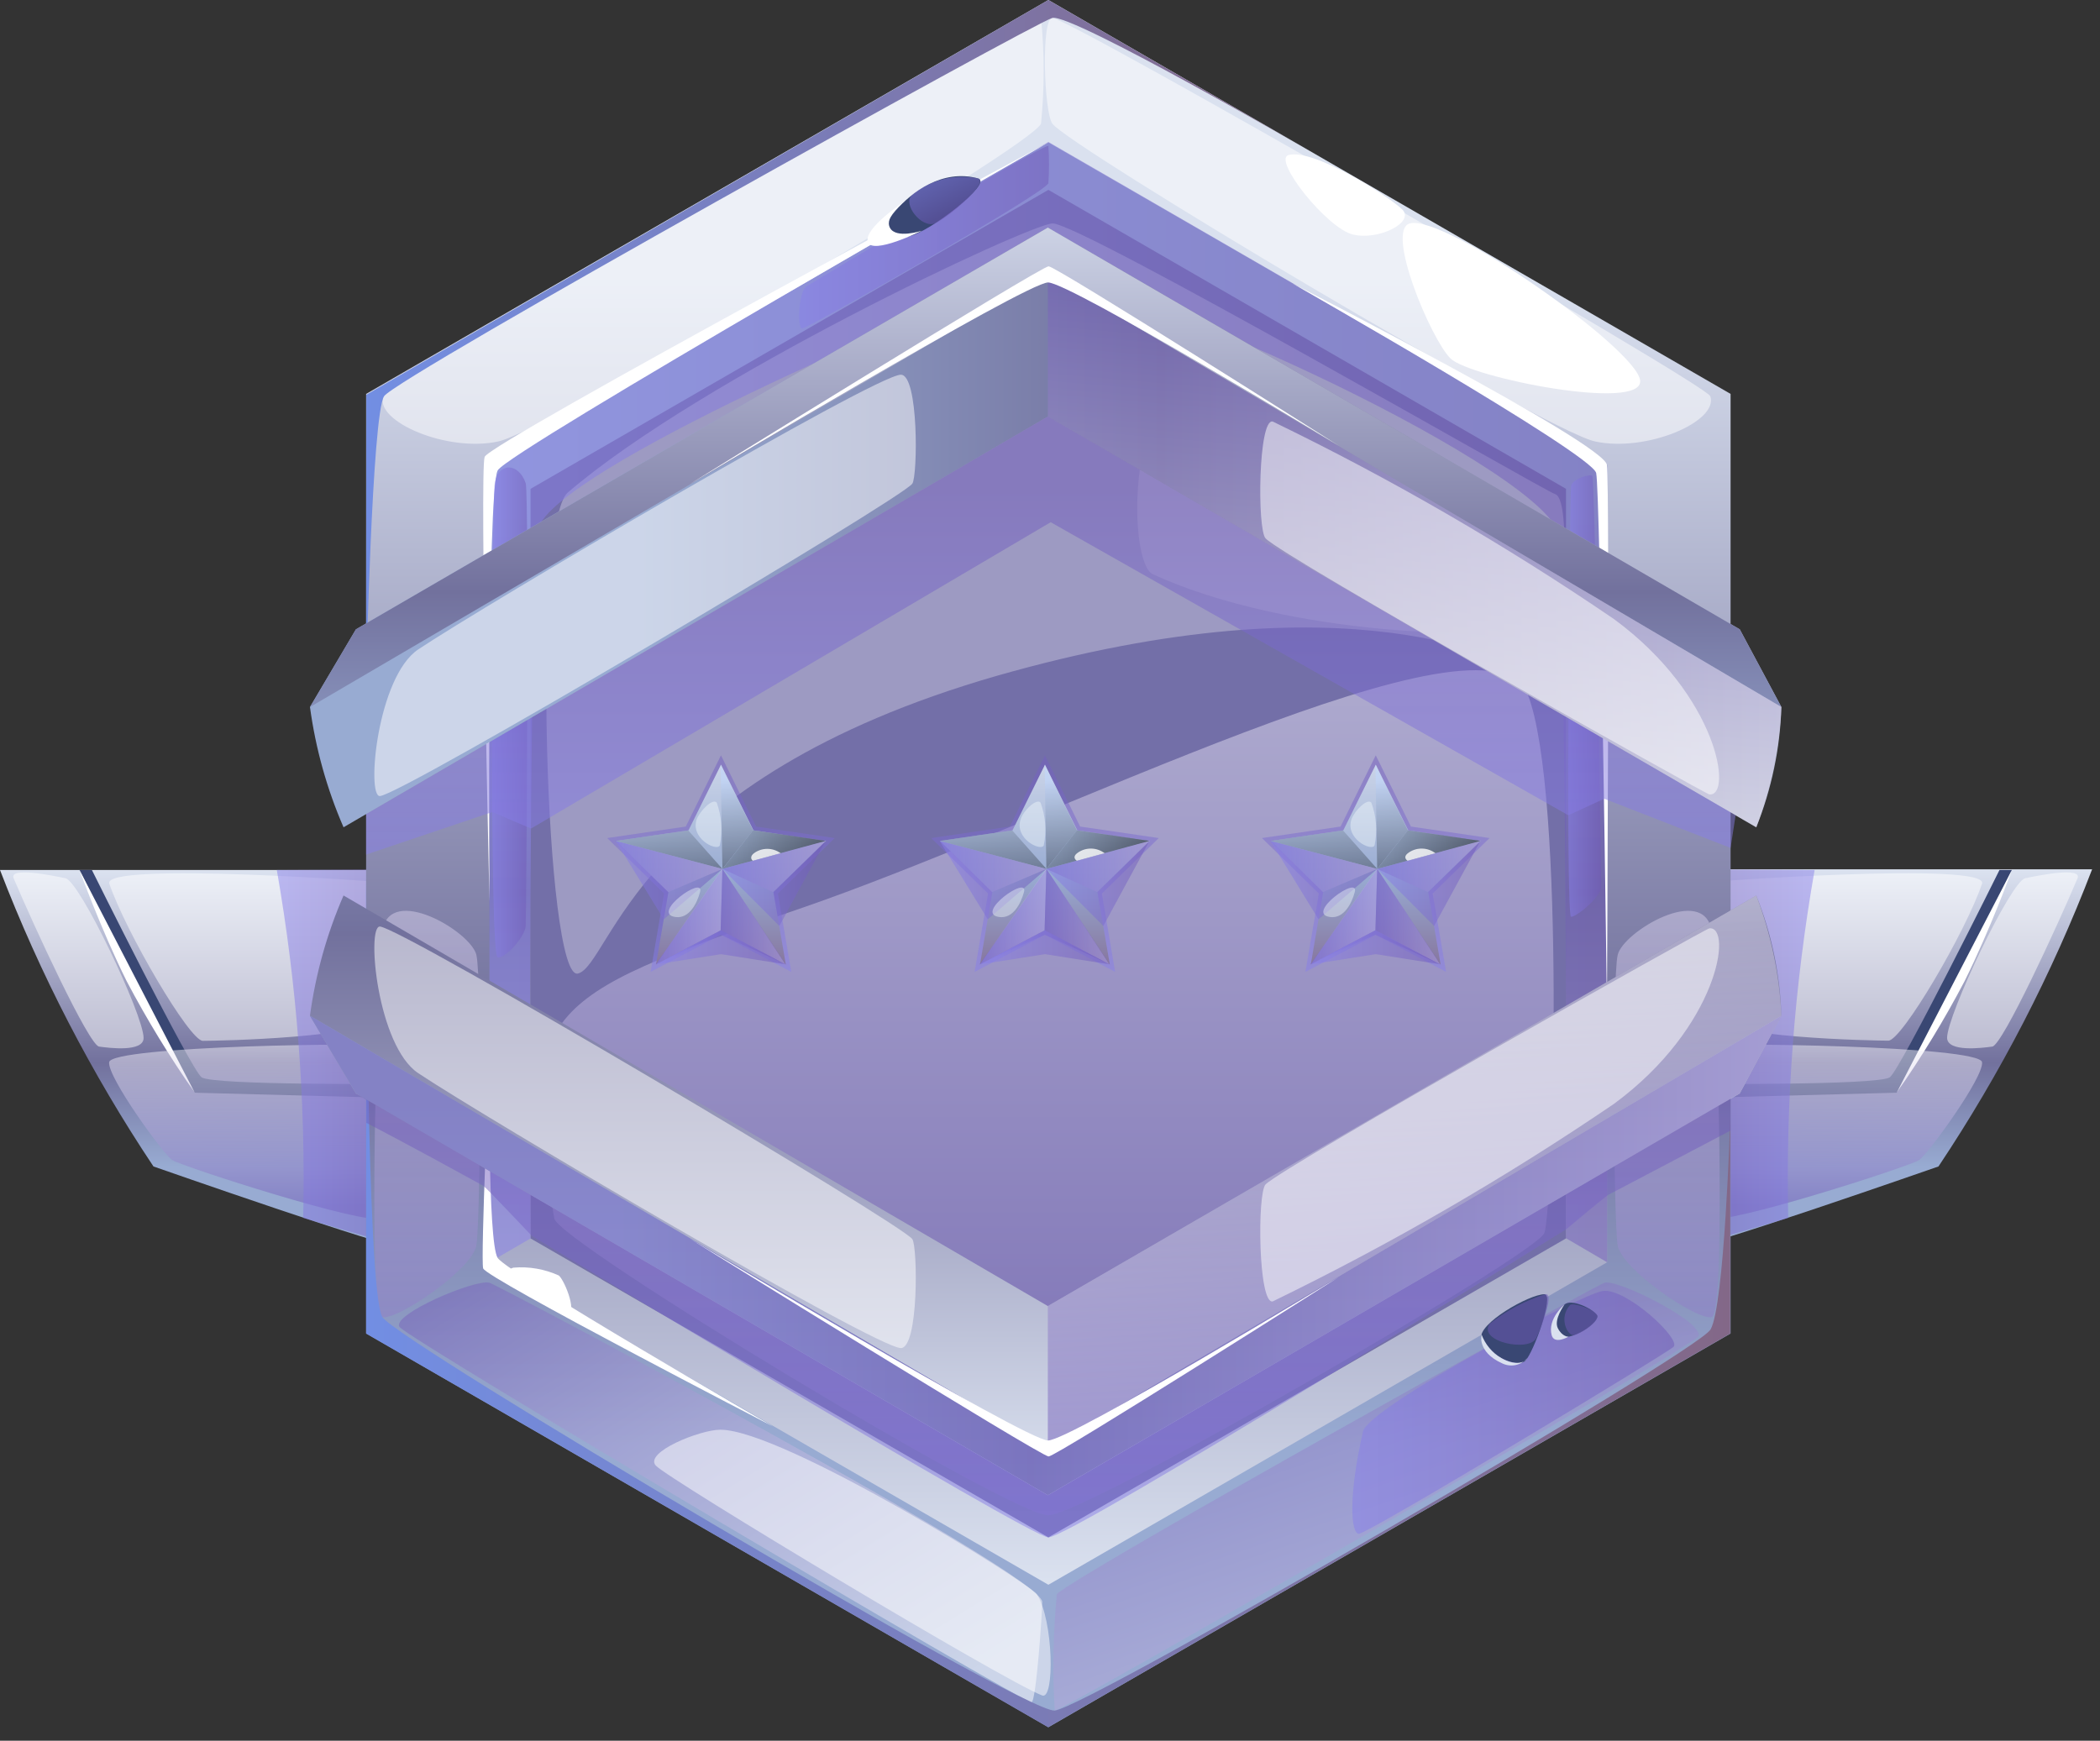 <svg width="117" height="97" viewBox="0 0 117 97" fill="none" xmlns="http://www.w3.org/2000/svg">
<rect x="0" y="0" width="117" height="97" fill="#333333" stroke="none"/>
<path d="M22.24 69.44C22.15 69.76 8.55 65 8.55 65C5.099 59.826 2.231 54.285 0 48.48H23.22L22.24 69.44Z" fill="url(#paint0_linear_6456_58690)"/>
<path d="M4.43 48.48C4.43 48.48 9.85 59.67 10.85 60.89L22.58 61.2V60.4C22.58 60.4 11.84 60.49 11.23 60.03C10.62 59.57 5.12 48.48 5.12 48.48H4.43Z" fill="#394773"/>
<path d="M4.43 48.48L10.85 60.89C9.458 58.901 8.192 56.827 7.06 54.68C5.63 51.81 4.43 48.48 4.43 48.48Z" fill="white"/>
<g style="mix-blend-mode:soft-light" opacity="0.5">
<path d="M6.089 49.24C6.999 51.91 10.559 58 11.3 58C12.04 58 20.66 57.85 21.45 56.61C22.239 55.37 22.93 49.37 22.239 49.25C21.549 49.13 5.689 48 6.089 49.24Z" fill="white"/>
</g>
<g style="mix-blend-mode:soft-light" opacity="0.5">
<path d="M0.76 48.94C1.87 51.57 4.95 58.24 5.52 58.32C6.09 58.4 8 58.64 8 57.84C8 56.56 4.45 49.11 3.65 48.94C2.85 48.77 0.49 48.3 0.76 48.94Z" fill="white"/>
</g>
<path style="mix-blend-mode:multiply" opacity="0.5" d="M6.08 59.19C5.98 60.02 9.08 64.29 9.59 64.64C10.101 64.99 20.53 68.35 21.21 67.87C21.89 67.39 22.261 58.58 21.691 58.32C21.12 58.06 6.2 58.28 6.08 59.19Z" fill="url(#paint1_linear_6456_58690)"/>
<path style="mix-blend-mode:multiply" opacity="0.5" d="M15.422 48.48C16.544 54.88 17.036 61.374 16.892 67.87L22.242 69.44L23.242 48.44L15.422 48.48Z" fill="url(#paint2_linear_6456_58690)"/>
<path d="M94.271 69.44C94.371 69.76 108.001 65 108.001 65C111.46 59.815 114.331 54.26 116.561 48.44H93.301L94.271 69.44Z" fill="url(#paint3_linear_6456_58690)"/>
<path d="M112.09 48.48C112.09 48.48 106.66 59.67 105.67 60.89L93.93 61.2V60.4C93.93 60.4 104.68 60.49 105.29 60.03C105.9 59.57 111.4 48.48 111.4 48.48H112.09Z" fill="#394773"/>
<path d="M112.092 48.48L105.672 60.89C107.063 58.903 108.325 56.828 109.452 54.68C110.882 51.81 112.092 48.48 112.092 48.48Z" fill="white"/>
<g style="mix-blend-mode:soft-light" opacity="0.5">
<path d="M110.429 49.24C109.529 51.91 105.959 57.99 105.209 57.99C104.459 57.99 95.859 57.84 95.059 56.6C94.259 55.36 93.589 49.36 94.269 49.24C94.949 49.12 110.829 48 110.429 49.24Z" fill="white"/>
</g>
<g style="mix-blend-mode:soft-light" opacity="0.5">
<path d="M115.75 48.94C114.64 51.57 111.57 58.24 111 58.32C110.43 58.4 108.51 58.64 108.48 57.84C108.48 56.56 112.03 49.11 112.83 48.94C113.63 48.77 116 48.3 115.75 48.94Z" fill="white"/>
</g>
<path style="mix-blend-mode:multiply" opacity="0.5" d="M110.429 59.19C110.539 60.02 107.429 64.29 106.929 64.64C106.429 64.99 95.999 68.35 95.299 67.87C94.599 67.39 94.299 58.58 94.829 58.32C95.359 58.06 110.319 58.28 110.429 59.19Z" fill="url(#paint4_linear_6456_58690)"/>
<path style="mix-blend-mode:multiply" opacity="0.5" d="M101.1 48.48C99.978 54.88 99.485 61.374 99.629 67.87L94.269 69.44L93.269 48.44L101.1 48.48Z" fill="url(#paint5_linear_6456_58690)"/>
<path d="M58.408 0L20.398 21.95V74.31L58.408 96.25L96.418 74.31V21.95L58.408 0Z" fill="url(#paint6_linear_6456_58690)"/>
<path d="M27.27 70.34V25.91L58.41 7.94L89.54 25.91V70.34L58.41 88.31L27.27 70.34Z" fill="url(#paint7_linear_6456_58690)"/>
<path d="M29.559 69.01V27.24L58.409 10.58L87.249 27.24V69.01L58.409 85.67L29.559 69.01Z" fill="#736FA8"/>
<g style="mix-blend-mode:soft-light" opacity="0.5">
<path d="M21.35 22.08C20.88 23.49 24.92 25.22 27.76 24.6C30.6 23.98 57.36 8.29 58 6.89C58.196 4.932 58.196 2.958 58 1C57.07 1 21.58 21.4 21.35 22.08Z" fill="white"/>
</g>
<g style="mix-blend-mode:soft-light" opacity="0.5">
<path d="M95.29 22.08C95.76 23.49 91.719 25.22 88.87 24.6C86.019 23.98 59.529 8.14 58.63 6.89C58.16 6.24 57.999 1 58.63 1C59.569 1 95.059 21.4 95.29 22.08Z" fill="white"/>
</g>
<path style="mix-blend-mode:multiply" opacity="0.5" d="M21.311 51.86C21.051 53.43 20.431 73.25 21.311 73.4C22.191 73.55 26.311 70.73 26.541 69.4C26.771 68.07 26.851 54.51 26.541 53.21C26.231 51.91 21.731 49.25 21.311 51.86Z" fill="url(#paint8_linear_6456_58690)"/>
<path style="mix-blend-mode:multiply" opacity="0.5" d="M95.359 51.86C95.609 53.43 96.239 73.25 95.359 73.4C94.479 73.55 90.359 70.73 90.129 69.4C89.899 68.07 89.819 54.51 90.129 53.21C90.439 51.91 94.929 49.25 95.359 51.86Z" fill="url(#paint9_linear_6456_58690)"/>
<path style="mix-blend-mode:multiply" opacity="0.5" d="M22.258 73.94C22.718 74.62 56.958 94.86 57.468 94.86C57.728 94.86 58.068 89.86 58.068 89.27C58.068 87.7 27.798 71.63 27.268 71.48C26.488 71.26 21.798 73.25 22.258 73.94Z" fill="url(#paint10_linear_6456_58690)"/>
<path style="mix-blend-mode:multiply" opacity="0.5" d="M94.611 74.47C94.151 75.15 59.281 95.32 58.761 95.32C58.633 93.157 58.673 90.987 58.881 88.83C59.981 87.72 88.881 71.63 89.391 71.48C90.171 71.26 95.081 73.78 94.611 74.47Z" fill="url(#paint11_linear_6456_58690)"/>
<path style="mix-blend-mode:multiply" opacity="0.5" d="M30.882 67.9C28.882 56.33 29.982 55.6 44.342 50.71C58.702 45.82 82.992 33.21 85.122 38.71C87.252 44.21 86.522 67.48 86.042 68.71C85.562 69.94 60.482 84.4 58.412 84.44C56.342 84.48 31.112 69.2 30.882 67.9Z" fill="url(#paint12_linear_6456_58690)"/>
<g style="mix-blend-mode:soft-light" opacity="0.3">
<path d="M86.63 27.53C86.13 27.4 60.06 12.34 58.63 12.45C57.2 12.56 39.07 21.05 31.63 27.45C29.63 29.16 30.37 54.72 32.2 54.25C34.03 53.78 35.4 43.45 55.57 37.65C75.39 32 84 36.89 86.18 37.78C86.79 38 87.79 27.81 86.63 27.53Z" fill="white"/>
</g>
<path style="mix-blend-mode:multiply" opacity="0.5" d="M27.27 70.34V25.91L58.41 7.91L89.54 25.91V70.34L87.249 69C87.249 69 87.389 30.39 86.559 29.18C83.559 24.86 60.559 14.35 56.779 15.52C52.999 16.69 32.44 25.45 30.14 29.11C29.369 30.35 29.559 69.01 29.559 69.01L27.27 70.34Z" fill="url(#paint13_linear_6456_58690)"/>
<g style="mix-blend-mode:soft-light" opacity="0.2">
<path d="M64.228 32C71.978 35.54 83.668 35.6 84.738 34.92C85.808 34.24 86.518 29.27 84.838 28.43C83.158 27.59 69.838 20.5 66.328 21.26C62.818 22.02 62.848 31.35 64.228 32Z" fill="white"/>
</g>
<path d="M20.398 37.9C20.398 37.78 20.728 23.13 21.398 22.08C22.068 21.03 57.588 1.29 58.628 1C59.668 0.71 72.998 8.43 72.998 8.43L58.408 0L20.408 22L20.398 37.9Z" fill="url(#paint14_linear_6456_58690)"/>
<path d="M72 15.79C72 15.79 88.7 25.29 88.93 26.36C89.16 27.43 89.53 56.14 89.53 56.14C89.53 56.14 89.69 27.14 89.53 25.91C89.37 24.68 72 15.79 72 15.79Z" fill="white"/>
<path d="M27.271 50.26C27.271 50.26 26.721 26.26 27.001 25.46C27.281 24.66 58.411 7.94 58.411 7.94C58.411 7.94 28.351 25.12 27.731 26.21C27.111 27.3 27.271 50.26 27.271 50.26Z" fill="white"/>
<path style="mix-blend-mode:multiply" d="M20.398 74.31L58.398 96.25L96.398 74.31V62.38C96.398 62.38 96.078 72.79 95.298 74.09C94.518 75.39 60.498 95.19 58.758 95.32C57.018 95.45 22.218 74.78 21.308 73.4C20.398 72.02 20.398 47.62 20.398 47.62V74.31Z" fill="url(#paint15_linear_6456_58690)"/>
<path d="M27.269 59C27.269 59 27.159 69.24 27.729 70.1C28.299 70.96 43.069 79.49 43.069 79.49C43.069 79.49 27.069 71.22 26.919 70.68C26.769 70.14 27.269 59 27.269 59Z" fill="white"/>
<g style="mix-blend-mode:soft-light" opacity="0.5">
<path d="M40.128 79.67C39.008 79.67 35.868 80.93 36.538 81.67C37.208 82.41 55.938 93.67 58.068 94.48C58.768 94.74 58.698 90.28 57.768 88.84C57.368 88.23 43.608 79.66 40.128 79.67Z" fill="white"/>
</g>
<path d="M71.791 8.64C70.882 8.89 73.931 12.73 75.382 13.07C76.832 13.41 78.822 12.38 78.132 11.68C77.442 10.98 73.212 8.26 71.791 8.64Z" fill="white"/>
<path d="M78.548 12.45C77.168 12.82 79.718 18.89 80.808 19.97C81.898 21.05 91.608 22.97 91.378 21.19C91.148 19.41 80.498 11.93 78.548 12.45Z" fill="white"/>
<path style="mix-blend-mode:multiply" opacity="0.5" d="M75.939 79.77C75.12 83.34 75.249 85.45 75.71 85.47C76.169 85.49 92.79 75.47 93.24 75.05C93.689 74.63 90.579 71.74 89.29 71.94C87.999 72.14 76.24 78.43 75.939 79.77Z" fill="url(#paint16_linear_6456_58690)"/>
<path style="mix-blend-mode:multiply" opacity="0.5" d="M29.289 26.93C28.889 25.73 27.659 25.74 27.549 27.08C27.439 28.42 27.239 53.31 27.729 53.35C28.219 53.39 29.249 52.17 29.289 51.6C29.329 51.03 29.479 27.51 29.289 26.93Z" fill="url(#paint17_linear_6456_58690)"/>
<path style="mix-blend-mode:multiply" opacity="0.5" d="M87.53 27.09C87.46 27.56 87.22 51.09 87.53 51.09C87.84 51.09 89.21 49.98 89.21 49.41C89.21 48.84 88.86 26.62 88.71 26.51C88.56 26.4 87.58 26.7 87.53 27.09Z" fill="url(#paint18_linear_6456_58690)"/>
<path style="mix-blend-mode:multiply" opacity="0.5" d="M58.41 10.2C58.41 10.66 45.01 18.3 44.7 18.3C44.39 18.3 44.5 16.24 44.93 15.96C45.36 15.68 58.31 7.88 58.41 8.14C58.456 8.826 58.456 9.514 58.41 10.2Z" fill="url(#paint19_linear_6456_58690)"/>
<path d="M86.051 72.12C85.201 72.12 82.311 73.77 82.531 74.59C82.751 75.41 84.531 76.3 84.991 75.82C85.451 75.34 86.611 72.14 86.051 72.12Z" fill="#394773"/>
<path d="M87.159 72.7C86.859 72.97 86.219 73.93 86.829 74.4C87.439 74.87 89.239 73.63 88.969 73.27C88.699 72.91 87.529 72.35 87.159 72.7Z" fill="#394773"/>
<path style="mix-blend-mode:multiply" opacity="0.5" d="M83.001 73.76C82.291 74.76 85.211 75.37 85.591 74.56C85.971 73.75 86.591 72.03 86.101 72.12C84.977 72.474 83.926 73.029 83.001 73.76Z" fill="url(#paint20_linear_6456_58690)"/>
<path d="M82.539 74.35C82.741 74.91 83.134 75.381 83.649 75.68C84.329 76.08 84.909 75.99 85.089 75.68C84.919 75.881 84.686 76.018 84.428 76.069C84.17 76.12 83.902 76.081 83.669 75.96C82.279 75.33 82.539 74.35 82.539 74.35Z" fill="#DAE1EF"/>
<path style="mix-blend-mode:multiply" opacity="0.5" d="M87.479 72.72C86.819 73.43 87.329 74.46 87.699 74.4C88.069 74.34 89.179 73.61 88.969 73.27C88.759 72.93 87.619 72.57 87.479 72.72Z" fill="url(#paint21_linear_6456_58690)"/>
<path d="M87.162 72.7C87.162 72.7 86.552 73.53 86.792 74.01C87.032 74.49 87.382 74.49 87.382 74.49C87.382 74.49 86.602 74.94 86.452 74.41C86.202 73.48 87.162 72.7 87.162 72.7Z" fill="#DAE1EF"/>
<path d="M54.49 9.94C52.49 9.4 50.79 10.72 49.89 11.74C48.99 12.76 49.5 13.37 50.63 13.17C51.76 12.97 55.36 10.17 54.49 9.94Z" fill="#394773"/>
<path style="mix-blend-mode:multiply" opacity="0.5" d="M54.491 9.94C53.847 9.81 53.182 9.827 52.545 9.988C51.908 10.149 51.316 10.45 50.811 10.87C50.261 11.36 51.341 12.74 52.081 12.45C52.821 12.16 55.131 10.15 54.491 9.94Z" fill="url(#paint22_linear_6456_58690)"/>
<path d="M50.411 11.21C50.411 11.21 48.101 12.73 48.351 13.48C48.601 14.23 51.351 12.86 51.351 12.86C51.351 12.86 49.911 13.33 49.581 12.69C49.251 12.05 50.411 11.21 50.411 11.21Z" fill="white"/>
<path d="M28.601 70.64C27.511 70.91 30.741 73.13 31.501 73.25C32.261 73.37 31.501 71.42 31.141 71.08C30.347 70.716 29.472 70.565 28.601 70.64Z" fill="white"/>
<path d="M58.38 72.78L19.14 49.9C18.211 52.037 17.582 54.291 17.27 56.6L19.829 60.93L58.38 83.32L96.93 60.93L99.249 56.6C99.18 54.302 98.706 52.034 97.85 49.9L58.38 72.78Z" fill="url(#paint23_linear_6456_58690)"/>
<path d="M19.829 60.93L17.27 56.6L58.38 80.68L99.249 56.6L96.93 60.93L58.38 83.32L19.829 60.93Z" fill="url(#paint24_linear_6456_58690)"/>
<path style="mix-blend-mode:multiply" opacity="0.5" d="M17.27 56.6L19.829 60.93L20.41 61.29V62.57C20.41 62.57 22.61 63.7 26.93 66.08C27.07 66.16 29.64 68.88 29.64 68.88C29.64 68.88 57.4 85.67 58.41 85.67C59.7 85.67 87.26 68.5 87.26 68.5C87.26 68.5 89.4 66.7 89.609 66.58L96.419 63V61.22L96.93 60.93L99.249 56.6L58.38 80.68L17.27 56.6Z" fill="url(#paint25_linear_6456_58690)"/>
<path style="mix-blend-mode:multiply" opacity="0.5" d="M58.379 72.78V80.68L99.249 56.6C99.142 54.306 98.669 52.044 97.849 49.9L58.379 72.78Z" fill="url(#paint26_linear_6456_58690)"/>
<g style="mix-blend-mode:soft-light" opacity="0.5">
<path d="M21.16 51.63C20.41 51.63 21.02 58.28 23.299 59.8C26.93 62.23 48.76 75.1 50.19 75.12C51.19 75.12 51.13 69.48 50.83 69.05C50.27 68.22 22.279 51.63 21.16 51.63Z" fill="white"/>
</g>
<g style="mix-blend-mode:soft-light" opacity="0.5">
<path d="M70.51 66C70.04 66.49 70.1 72.7 70.91 72.52C77.501 69.317 83.851 65.64 89.91 61.52C95.731 57.24 96.55 51.61 95.24 51.73C95.221 51.63 71.49 65 70.51 66Z" fill="white"/>
</g>
<path d="M38.391 69C38.391 69 57.171 80.27 58.391 80.27C59.611 80.27 74.591 71.16 74.591 71.16C74.591 71.16 58.851 81.16 58.421 81.16C57.991 81.16 38.391 69 38.391 69Z" fill="white"/>
<path d="M58.38 23.21L19.14 46.1C18.212 43.963 17.583 41.708 17.27 39.4L19.829 35.07L58.38 12.68L96.93 35.07L99.249 39.4C99.179 41.698 98.705 43.966 97.85 46.1L58.38 23.21Z" fill="url(#paint27_linear_6456_58690)"/>
<path d="M19.829 35.07L17.27 39.4L58.38 15.31L99.249 39.4L96.93 35.07L58.38 12.68L19.829 35.07Z" fill="url(#paint28_linear_6456_58690)"/>
<path style="mix-blend-mode:multiply" opacity="0.5" d="M58.379 23.21V15.31L99.249 39.4C99.142 41.693 98.669 43.955 97.849 46.1L58.379 23.21Z" fill="url(#paint29_linear_6456_58690)"/>
<g style="mix-blend-mode:soft-light" opacity="0.5">
<path d="M21.16 44.36C20.41 44.36 21.02 37.72 23.299 36.19C26.93 33.76 48.76 20.89 50.19 20.88C51.19 20.88 51.13 26.51 50.83 26.95C50.27 27.78 22.279 44.36 21.16 44.36Z" fill="white"/>
</g>
<g style="mix-blend-mode:soft-light" opacity="0.5">
<path d="M70.51 30C70.04 29.51 70.1 23.3 70.91 23.49C77.505 26.685 83.856 30.361 89.91 34.49C95.731 38.76 96.55 44.39 95.24 44.27C95.221 44.36 71.49 31.05 70.51 30Z" fill="white"/>
</g>
<path d="M38.391 27C38.391 27 57.171 15.74 58.391 15.74C59.611 15.74 74.591 24.84 74.591 24.84C74.591 24.84 58.851 14.84 58.421 14.84C57.991 14.84 38.391 27 38.391 27Z" fill="white"/>
<path style="mix-blend-mode:multiply" opacity="0.5" d="M20.398 45.37L58.378 23.21L96.698 45.43L96.418 47.25L89.378 44.51L87.378 45.43L58.538 29.1L29.588 46.17L27.428 45.25L20.398 47.62V45.37Z" fill="url(#paint30_linear_6456_58690)"/>
<path style="mix-blend-mode:multiply" opacity="0.5" d="M40.168 52.09L36.248 54.16L36.998 49.79L33.828 46.7L38.208 46.06L40.168 42.09L42.128 46.06L46.508 46.7L43.338 49.79L44.088 54.16L40.168 52.09Z" fill="url(#paint31_linear_6456_58690)"/>
<path d="M46.02 46.86L43.92 46.56L43.34 46.47L41.98 46.27L40.17 42.61L38.36 46.27L34.32 46.86L37.24 49.71L36.55 53.74L40.17 51.84L43.78 53.74L43.09 49.71L46.02 46.86Z" fill="url(#paint32_linear_6456_58690)"/>
<path style="mix-blend-mode:multiply" opacity="0.5" d="M34.301 46.86L40.251 48.42L37.231 49.71L34.301 46.86Z" fill="url(#paint33_linear_6456_58690)"/>
<path style="mix-blend-mode:multiply" opacity="0.5" d="M46 46.86L40.25 48.42L43.07 49.71L46 46.86Z" fill="url(#paint34_linear_6456_58690)"/>
<path style="mix-blend-mode:multiply" opacity="0.5" d="M40.151 51.84L40.251 48.42L36.531 53.74L40.151 51.84Z" fill="url(#paint35_linear_6456_58690)"/>
<path style="mix-blend-mode:multiply" opacity="0.5" d="M43.758 53.74L40.248 48.42L40.148 51.84L43.758 53.74Z" fill="url(#paint36_linear_6456_58690)"/>
<path style="mix-blend-mode:color-dodge" opacity="0.5" d="M40.148 42.61L40.248 48.42L41.958 46.27L40.148 42.61Z" fill="url(#paint37_linear_6456_58690)"/>
<path style="mix-blend-mode:color-dodge" opacity="0.5" d="M46 46.86L40.25 48.42L41.96 46.27L46 46.86Z" fill="url(#paint38_linear_6456_58690)"/>
<path style="mix-blend-mode:color-dodge" opacity="0.5" d="M46 46.86L40.25 48.42L41.96 46.27L46 46.86Z" fill="url(#paint39_linear_6456_58690)"/>
<path style="mix-blend-mode:color-dodge" opacity="0.5" d="M38.341 46.27L40.251 48.42L34.301 46.86L38.341 46.27Z" fill="url(#paint40_linear_6456_58690)"/>
<g style="mix-blend-mode:color-dodge" opacity="0.8">
<path d="M41.999 47.55C41.699 47.8 41.949 47.97 41.949 47.97L43.499 47.55C43.282 47.389 43.019 47.302 42.749 47.302C42.479 47.302 42.216 47.389 41.999 47.55Z" fill="white"/>
</g>
<path style="mix-blend-mode:multiply" opacity="0.5" d="M36.559 53.74C36.559 53.74 39.299 52.45 40.169 52.09L43.779 53.74L40.169 51.84L36.559 53.74Z" fill="url(#paint41_linear_6456_58690)"/>
<path style="mix-blend-mode:multiply" opacity="0.5" d="M34.301 46.86L40.251 48.42L36.981 51.23L34.301 46.86Z" fill="url(#paint42_linear_6456_58690)"/>
<path style="mix-blend-mode:multiply" opacity="0.5" d="M46 46.86L40.25 48.42L43.42 51.6L46 46.86Z" fill="url(#paint43_linear_6456_58690)"/>
<path style="mix-blend-mode:multiply" opacity="0.5" d="M36.551 53.74L40.251 48.42L43.781 53.74L40.171 53.17L36.551 53.74Z" fill="url(#paint44_linear_6456_58690)"/>
<g style="mix-blend-mode:soft-light" opacity="0.4">
<path d="M38.821 45.64C38.441 46.71 39.901 47.45 40.101 47.12C40.267 46.319 40.208 45.489 39.931 44.72C39.681 44.47 39.001 45.2 38.821 45.64Z" fill="#F7FFFF"/>
</g>
<g style="mix-blend-mode:soft-light" opacity="0.4">
<path d="M37.632 51.1C38.402 51.21 38.842 50.32 39.002 49.71C39.272 48.73 36.212 50.91 37.632 51.1Z" fill="#F7FFFF"/>
</g>
<path style="mix-blend-mode:multiply" opacity="0.5" d="M76.649 52.09L72.729 54.16L73.479 49.79L70.309 46.7L74.689 46.06L76.649 42.09L78.609 46.06L82.989 46.7L79.819 49.79L80.569 54.16L76.649 52.09Z" fill="url(#paint45_linear_6456_58690)"/>
<path d="M82.501 46.86L80.391 46.56L79.821 46.47L78.461 46.27L76.651 42.61L74.841 46.27L70.801 46.86L73.721 49.71L73.031 53.74L76.651 51.84L80.261 53.74L79.571 49.71L82.501 46.86Z" fill="url(#paint46_linear_6456_58690)"/>
<path style="mix-blend-mode:multiply" opacity="0.5" d="M70.781 46.86L76.731 48.42L73.701 49.71L70.781 46.86Z" fill="url(#paint47_linear_6456_58690)"/>
<path style="mix-blend-mode:multiply" opacity="0.5" d="M82.481 46.86L76.731 48.42L79.55 49.71L82.481 46.86Z" fill="url(#paint48_linear_6456_58690)"/>
<path style="mix-blend-mode:multiply" opacity="0.5" d="M76.632 51.84L76.732 48.42L73.012 53.74L76.632 51.84Z" fill="url(#paint49_linear_6456_58690)"/>
<path style="mix-blend-mode:multiply" opacity="0.5" d="M80.239 53.74L76.729 48.42L76.629 51.84L80.239 53.74Z" fill="url(#paint50_linear_6456_58690)"/>
<path style="mix-blend-mode:color-dodge" opacity="0.5" d="M76.629 42.61L76.729 48.42L78.439 46.27L76.629 42.61Z" fill="url(#paint51_linear_6456_58690)"/>
<path style="mix-blend-mode:color-dodge" opacity="0.5" d="M82.481 46.86L76.731 48.42L78.441 46.27L82.481 46.86Z" fill="url(#paint52_linear_6456_58690)"/>
<path style="mix-blend-mode:color-dodge" opacity="0.5" d="M82.481 46.86L76.731 48.42L78.441 46.27L82.481 46.86Z" fill="url(#paint53_linear_6456_58690)"/>
<path style="mix-blend-mode:color-dodge" opacity="0.5" d="M74.821 46.27L76.731 48.42L70.781 46.86L74.821 46.27Z" fill="url(#paint54_linear_6456_58690)"/>
<g style="mix-blend-mode:color-dodge" opacity="0.8">
<path d="M78.43 47.55C78.13 47.8 78.43 47.97 78.43 47.97L79.98 47.55C79.758 47.379 79.486 47.286 79.205 47.286C78.925 47.286 78.652 47.379 78.43 47.55Z" fill="white"/>
</g>
<path style="mix-blend-mode:multiply" opacity="0.5" d="M73 53.74C73 53.74 75.75 52.45 76.62 52.09L80.23 53.74L76.62 51.84L73 53.74Z" fill="url(#paint55_linear_6456_58690)"/>
<path style="mix-blend-mode:multiply" opacity="0.5" d="M70.781 46.86L76.731 48.42L73.461 51.23L70.781 46.86Z" fill="url(#paint56_linear_6456_58690)"/>
<path style="mix-blend-mode:multiply" opacity="0.5" d="M82.481 46.86L76.731 48.42L79.9 51.6L82.481 46.86Z" fill="url(#paint57_linear_6456_58690)"/>
<path style="mix-blend-mode:multiply" opacity="0.5" d="M73.031 53.74L76.731 48.42L80.261 53.74L76.651 53.17L73.031 53.74Z" fill="url(#paint58_linear_6456_58690)"/>
<g style="mix-blend-mode:soft-light" opacity="0.4">
<path d="M75.301 45.64C74.921 46.71 76.381 47.45 76.581 47.12C76.749 46.319 76.686 45.487 76.401 44.72C76.161 44.47 75.461 45.2 75.301 45.64Z" fill="#F7FFFF"/>
</g>
<g style="mix-blend-mode:soft-light" opacity="0.4">
<path d="M74.1 51.1C74.88 51.21 75.32 50.32 75.48 49.71C75.75 48.73 72.69 50.91 74.1 51.1Z" fill="#F7FFFF"/>
</g>
<path style="mix-blend-mode:multiply" opacity="0.5" d="M58.219 52.09L54.299 54.16L55.049 49.79L51.879 46.7L56.259 46.06L58.219 42.09L60.179 46.06L64.559 46.7L61.389 49.79L62.129 54.16L58.219 52.09Z" fill="url(#paint59_linear_6456_58690)"/>
<path d="M64.061 46.86L61.961 46.56L61.391 46.47L60.021 46.27L58.221 42.61L56.411 46.27L52.371 46.86L55.291 49.71L54.601 53.74L58.221 51.84L61.831 53.74L61.141 49.71L64.061 46.86Z" fill="url(#paint60_linear_6456_58690)"/>
<path style="mix-blend-mode:multiply" opacity="0.5" d="M52.352 46.86L58.302 48.42L55.272 49.71L52.352 46.86Z" fill="url(#paint61_linear_6456_58690)"/>
<path style="mix-blend-mode:multiply" opacity="0.5" d="M64.041 46.86L58.301 48.42L61.121 49.71L64.041 46.86Z" fill="url(#paint62_linear_6456_58690)"/>
<path style="mix-blend-mode:multiply" opacity="0.5" d="M58.198 51.84L58.298 48.42L54.578 53.74L58.198 51.84Z" fill="url(#paint63_linear_6456_58690)"/>
<path style="mix-blend-mode:multiply" opacity="0.5" d="M61.809 53.74L58.299 48.42L58.199 51.84L61.809 53.74Z" fill="url(#paint64_linear_6456_58690)"/>
<path style="mix-blend-mode:color-dodge" opacity="0.5" d="M58.199 42.61L58.299 48.42L59.999 46.27L58.199 42.61Z" fill="url(#paint65_linear_6456_58690)"/>
<path style="mix-blend-mode:color-dodge" opacity="0.5" d="M64.041 46.86L58.301 48.42L60.001 46.27L64.041 46.86Z" fill="url(#paint66_linear_6456_58690)"/>
<path style="mix-blend-mode:color-dodge" opacity="0.5" d="M64.041 46.86L58.301 48.42L60.001 46.27L64.041 46.86Z" fill="url(#paint67_linear_6456_58690)"/>
<path style="mix-blend-mode:color-dodge" opacity="0.5" d="M56.392 46.27L58.302 48.42L52.352 46.86L56.392 46.27Z" fill="url(#paint68_linear_6456_58690)"/>
<g style="mix-blend-mode:color-dodge" opacity="0.8">
<path d="M60.001 47.55C59.7 47.8 60.001 47.97 60.001 47.97L61.55 47.55C61.328 47.379 61.056 47.286 60.776 47.286C60.495 47.286 60.223 47.379 60.001 47.55Z" fill="white"/>
</g>
<path style="mix-blend-mode:multiply" opacity="0.5" d="M54.602 53.74C54.602 53.74 57.342 52.45 58.222 52.09L61.832 53.74L58.222 51.84L54.602 53.74Z" fill="url(#paint69_linear_6456_58690)"/>
<path style="mix-blend-mode:multiply" opacity="0.5" d="M52.352 46.86L58.302 48.42L55.032 51.23L52.352 46.86Z" fill="url(#paint70_linear_6456_58690)"/>
<path style="mix-blend-mode:multiply" opacity="0.5" d="M64.041 46.86L58.301 48.42L61.471 51.6L64.041 46.86Z" fill="url(#paint71_linear_6456_58690)"/>
<path style="mix-blend-mode:multiply" opacity="0.5" d="M54.602 53.74L58.302 48.42L61.832 53.74L58.222 53.17L54.602 53.74Z" fill="url(#paint72_linear_6456_58690)"/>
<g style="mix-blend-mode:soft-light" opacity="0.4">
<path d="M56.871 45.64C56.491 46.71 57.951 47.45 58.151 47.12C58.319 46.319 58.257 45.487 57.971 44.72C57.731 44.47 57.001 45.2 56.871 45.64Z" fill="#F7FFFF"/>
</g>
<g style="mix-blend-mode:soft-light" opacity="0.4">
<path d="M55.67 51.1C56.45 51.21 56.89 50.32 57.05 49.71C57.32 48.73 54.26 50.91 55.67 51.1Z" fill="#F7FFFF"/>
</g>
<defs>
<linearGradient id="paint0_linear_6456_58690" x1="11.61" y1="69.39" x2="11.61" y2="48.63" gradientUnits="userSpaceOnUse">
<stop offset="0.21" stop-color="#98ABD2"/>
<stop offset="0.49" stop-color="#72719D"/>
<stop offset="1" stop-color="#DAE1EF"/>
</linearGradient>
<linearGradient id="paint1_linear_6456_58690" x1="14.091" y1="67.32" x2="14.011" y2="57.58" gradientUnits="userSpaceOnUse">
<stop stop-color="#705AB8"/>
<stop offset="1" stop-color="white"/>
</linearGradient>
<linearGradient id="paint2_linear_6456_58690" x1="15.422" y1="58.96" x2="23.222" y2="58.96" gradientUnits="userSpaceOnUse">
<stop stop-color="#8980EB"/>
<stop offset="1" stop-color="#705AB8"/>
</linearGradient>
<linearGradient id="paint3_linear_6456_58690" x1="104.901" y1="69.39" x2="104.901" y2="48.63" gradientUnits="userSpaceOnUse">
<stop offset="0.21" stop-color="#98ABD2"/>
<stop offset="0.49" stop-color="#72719D"/>
<stop offset="1" stop-color="#DAE1EF"/>
</linearGradient>
<linearGradient id="paint4_linear_6456_58690" x1="102.419" y1="67.32" x2="102.509" y2="57.58" gradientUnits="userSpaceOnUse">
<stop stop-color="#705AB8"/>
<stop offset="1" stop-color="white"/>
</linearGradient>
<linearGradient id="paint5_linear_6456_58690" x1="101.1" y1="58.96" x2="93.299" y2="58.96" gradientUnits="userSpaceOnUse">
<stop stop-color="#8980EB"/>
<stop offset="1" stop-color="#705AB8"/>
</linearGradient>
<linearGradient id="paint6_linear_6456_58690" x1="58.408" y1="97.9" x2="58.408" y2="15.37" gradientUnits="userSpaceOnUse">
<stop offset="0.21" stop-color="#98ABD2"/>
<stop offset="0.49" stop-color="#72719D"/>
<stop offset="1" stop-color="#DAE1EF"/>
</linearGradient>
<linearGradient id="paint7_linear_6456_58690" x1="58.41" y1="12.91" x2="58.41" y2="88.1" gradientUnits="userSpaceOnUse">
<stop offset="0.21" stop-color="#98ABD2"/>
<stop offset="0.49" stop-color="#72719D"/>
<stop offset="1" stop-color="#DAE1EF"/>
</linearGradient>
<linearGradient id="paint8_linear_6456_58690" x1="23.801" y1="83.25" x2="23.801" y2="37.75" gradientUnits="userSpaceOnUse">
<stop stop-color="#705AB8"/>
<stop offset="1" stop-color="white"/>
</linearGradient>
<linearGradient id="paint9_linear_6456_58690" x1="92.869" y1="83.25" x2="92.869" y2="37.75" gradientUnits="userSpaceOnUse">
<stop stop-color="#705AB8"/>
<stop offset="1" stop-color="white"/>
</linearGradient>
<linearGradient id="paint10_linear_6456_58690" x1="30.728" y1="66.27" x2="49.128" y2="96.11" gradientUnits="userSpaceOnUse">
<stop stop-color="#705AB8"/>
<stop offset="1" stop-color="white"/>
</linearGradient>
<linearGradient id="paint11_linear_6456_58690" x1="71.721" y1="70.03" x2="84.891" y2="109.1" gradientUnits="userSpaceOnUse">
<stop stop-color="#705AB8"/>
<stop offset="1" stop-color="white"/>
</linearGradient>
<linearGradient id="paint12_linear_6456_58690" x1="58.332" y1="90.84" x2="58.332" y2="27.93" gradientUnits="userSpaceOnUse">
<stop stop-color="#705AB8"/>
<stop offset="1" stop-color="white"/>
</linearGradient>
<linearGradient id="paint13_linear_6456_58690" x1="27.27" y1="39.14" x2="89.54" y2="39.14" gradientUnits="userSpaceOnUse">
<stop stop-color="#8980EB"/>
<stop offset="1" stop-color="#705AB8"/>
</linearGradient>
<linearGradient id="paint14_linear_6456_58690" x1="20.398" y1="18.95" x2="72.998" y2="18.95" gradientUnits="userSpaceOnUse">
<stop stop-color="#728EE3"/>
<stop offset="1" stop-color="#836888"/>
</linearGradient>
<linearGradient id="paint15_linear_6456_58690" x1="20.398" y1="71.94" x2="96.418" y2="71.94" gradientUnits="userSpaceOnUse">
<stop stop-color="#728EE3"/>
<stop offset="1" stop-color="#836888"/>
</linearGradient>
<linearGradient id="paint16_linear_6456_58690" x1="75.34" y1="78.7" x2="93.29" y2="78.7" gradientUnits="userSpaceOnUse">
<stop stop-color="#8980EB"/>
<stop offset="1" stop-color="#705AB8"/>
</linearGradient>
<linearGradient id="paint17_linear_6456_58690" x1="27.409" y1="39.7" x2="29.379" y2="39.7" gradientUnits="userSpaceOnUse">
<stop stop-color="#8980EB"/>
<stop offset="1" stop-color="#705AB8"/>
</linearGradient>
<linearGradient id="paint18_linear_6456_58690" x1="87.38" y1="38.76" x2="89.21" y2="38.76" gradientUnits="userSpaceOnUse">
<stop stop-color="#8980EB"/>
<stop offset="1" stop-color="#705AB8"/>
</linearGradient>
<linearGradient id="paint19_linear_6456_58690" x1="44.52" y1="13.22" x2="58.45" y2="13.22" gradientUnits="userSpaceOnUse">
<stop stop-color="#8980EB"/>
<stop offset="1" stop-color="#705AB8"/>
</linearGradient>
<linearGradient id="paint20_linear_6456_58690" x1="67.478" y1="54.377" x2="68.498" y2="56.287" gradientUnits="userSpaceOnUse">
<stop stop-color="#8980EB"/>
<stop offset="1" stop-color="#705AB8"/>
</linearGradient>
<linearGradient id="paint21_linear_6456_58690" x1="70.721" y1="54.183" x2="71.491" y2="55.626" gradientUnits="userSpaceOnUse">
<stop stop-color="#8980EB"/>
<stop offset="1" stop-color="#705AB8"/>
</linearGradient>
<linearGradient id="paint22_linear_6456_58690" x1="52.323" y1="9.776" x2="53.278" y2="11.635" gradientUnits="userSpaceOnUse">
<stop stop-color="#8980EB"/>
<stop offset="1" stop-color="#705AB8"/>
</linearGradient>
<linearGradient id="paint23_linear_6456_58690" x1="58.26" y1="22.73" x2="58.26" y2="82.55" gradientUnits="userSpaceOnUse">
<stop offset="0.21" stop-color="#98ABD2"/>
<stop offset="0.49" stop-color="#72719D"/>
<stop offset="1" stop-color="#DAE1EF"/>
</linearGradient>
<linearGradient id="paint24_linear_6456_58690" x1="17.27" y1="69.96" x2="99.249" y2="69.96" gradientUnits="userSpaceOnUse">
<stop offset="0.21" stop-color="#98ABD2"/>
<stop offset="0.49" stop-color="#72719D"/>
<stop offset="1" stop-color="#DAE1EF"/>
</linearGradient>
<linearGradient id="paint25_linear_6456_58690" x1="58.26" y1="86.17" x2="58.26" y2="61.24" gradientUnits="userSpaceOnUse">
<stop stop-color="#8980EB"/>
<stop offset="1" stop-color="#705AB8"/>
</linearGradient>
<linearGradient id="paint26_linear_6456_58690" x1="49.532" y1="81.41" x2="46.876" y2="50.414" gradientUnits="userSpaceOnUse">
<stop stop-color="#705AB8"/>
<stop offset="1" stop-color="white"/>
</linearGradient>
<linearGradient id="paint27_linear_6456_58690" x1="13.829" y1="29.39" x2="117.6" y2="29.39" gradientUnits="userSpaceOnUse">
<stop offset="0.21" stop-color="#98ABD2"/>
<stop offset="0.49" stop-color="#72719D"/>
<stop offset="1" stop-color="#DAE1EF"/>
</linearGradient>
<linearGradient id="paint28_linear_6456_58690" x1="58.26" y1="55.37" x2="58.26" y2="9.67" gradientUnits="userSpaceOnUse">
<stop offset="0.21" stop-color="#98ABD2"/>
<stop offset="0.49" stop-color="#72719D"/>
<stop offset="1" stop-color="#DAE1EF"/>
</linearGradient>
<linearGradient id="paint29_linear_6456_58690" x1="49.532" y1="14.58" x2="46.876" y2="45.575" gradientUnits="userSpaceOnUse">
<stop stop-color="#705AB8"/>
<stop offset="1" stop-color="white"/>
</linearGradient>
<linearGradient id="paint30_linear_6456_58690" x1="58.548" y1="48.04" x2="58.548" y2="27.11" gradientUnits="userSpaceOnUse">
<stop stop-color="#8980EB"/>
<stop offset="1" stop-color="#705AB8"/>
</linearGradient>
<linearGradient id="paint31_linear_6456_58690" x1="40.168" y1="54.38" x2="40.168" y2="40.05" gradientUnits="userSpaceOnUse">
<stop stop-color="#8980EB"/>
<stop offset="1" stop-color="#705AB8"/>
</linearGradient>
<linearGradient id="paint32_linear_6456_58690" x1="40.17" y1="53.95" x2="40.17" y2="40.73" gradientUnits="userSpaceOnUse">
<stop stop-color="#86759D"/>
<stop offset="0.39" stop-color="#98ABD2"/>
<stop offset="1" stop-color="#DAE1EF"/>
</linearGradient>
<linearGradient id="paint33_linear_6456_58690" x1="34.301" y1="48.29" x2="40.251" y2="48.29" gradientUnits="userSpaceOnUse">
<stop stop-color="#705AB8"/>
<stop offset="1" stop-color="white"/>
</linearGradient>
<linearGradient id="paint34_linear_6456_58690" x1="40.25" y1="48.29" x2="46" y2="48.29" gradientUnits="userSpaceOnUse">
<stop stop-color="#705AB8"/>
<stop offset="1" stop-color="white"/>
</linearGradient>
<linearGradient id="paint35_linear_6456_58690" x1="36.531" y1="51.08" x2="40.251" y2="51.08" gradientUnits="userSpaceOnUse">
<stop stop-color="#705AB8"/>
<stop offset="1" stop-color="white"/>
</linearGradient>
<linearGradient id="paint36_linear_6456_58690" x1="40.148" y1="51.08" x2="43.758" y2="51.08" gradientUnits="userSpaceOnUse">
<stop stop-color="#705AB8"/>
<stop offset="1" stop-color="white"/>
</linearGradient>
<linearGradient id="paint37_linear_6456_58690" x1="40.678" y1="43.49" x2="41.488" y2="50.9" gradientUnits="userSpaceOnUse">
<stop stop-color="#BFD7FF"/>
<stop offset="1"/>
</linearGradient>
<linearGradient id="paint38_linear_6456_58690" x1="40.25" y1="47.35" x2="46" y2="47.35" gradientUnits="userSpaceOnUse">
<stop stop-color="#BFD7FF"/>
<stop offset="1"/>
</linearGradient>
<linearGradient id="paint39_linear_6456_58690" x1="42.65" y1="43.27" x2="43.46" y2="50.69" gradientUnits="userSpaceOnUse">
<stop stop-color="#BFD7FF"/>
<stop offset="1"/>
</linearGradient>
<linearGradient id="paint40_linear_6456_58690" x1="36.871" y1="43.9" x2="37.681" y2="51.32" gradientUnits="userSpaceOnUse">
<stop stop-color="#BFD7FF"/>
<stop offset="1"/>
</linearGradient>
<linearGradient id="paint41_linear_6456_58690" x1="36.559" y1="52.79" x2="43.779" y2="52.79" gradientUnits="userSpaceOnUse">
<stop stop-color="#8980EB"/>
<stop offset="1" stop-color="#705AB8"/>
</linearGradient>
<linearGradient id="paint42_linear_6456_58690" x1="34.301" y1="49.05" x2="40.251" y2="49.05" gradientUnits="userSpaceOnUse">
<stop stop-color="#8980EB"/>
<stop offset="1" stop-color="#705AB8"/>
</linearGradient>
<linearGradient id="paint43_linear_6456_58690" x1="40.25" y1="49.23" x2="46" y2="49.23" gradientUnits="userSpaceOnUse">
<stop stop-color="#8980EB"/>
<stop offset="1" stop-color="#705AB8"/>
</linearGradient>
<linearGradient id="paint44_linear_6456_58690" x1="36.561" y1="51.08" x2="43.781" y2="51.08" gradientUnits="userSpaceOnUse">
<stop stop-color="#8980EB"/>
<stop offset="1" stop-color="#705AB8"/>
</linearGradient>
<linearGradient id="paint45_linear_6456_58690" x1="76.649" y1="54.38" x2="76.649" y2="40.05" gradientUnits="userSpaceOnUse">
<stop stop-color="#8980EB"/>
<stop offset="1" stop-color="#705AB8"/>
</linearGradient>
<linearGradient id="paint46_linear_6456_58690" x1="76.651" y1="53.95" x2="76.651" y2="40.73" gradientUnits="userSpaceOnUse">
<stop stop-color="#86759D"/>
<stop offset="0.39" stop-color="#98ABD2"/>
<stop offset="1" stop-color="#DAE1EF"/>
</linearGradient>
<linearGradient id="paint47_linear_6456_58690" x1="70.781" y1="48.29" x2="76.731" y2="48.29" gradientUnits="userSpaceOnUse">
<stop stop-color="#705AB8"/>
<stop offset="1" stop-color="white"/>
</linearGradient>
<linearGradient id="paint48_linear_6456_58690" x1="76.731" y1="48.29" x2="82.481" y2="48.29" gradientUnits="userSpaceOnUse">
<stop stop-color="#705AB8"/>
<stop offset="1" stop-color="white"/>
</linearGradient>
<linearGradient id="paint49_linear_6456_58690" x1="73.012" y1="51.08" x2="76.732" y2="51.08" gradientUnits="userSpaceOnUse">
<stop stop-color="#705AB8"/>
<stop offset="1" stop-color="white"/>
</linearGradient>
<linearGradient id="paint50_linear_6456_58690" x1="76.629" y1="51.08" x2="80.239" y2="51.08" gradientUnits="userSpaceOnUse">
<stop stop-color="#705AB8"/>
<stop offset="1" stop-color="white"/>
</linearGradient>
<linearGradient id="paint51_linear_6456_58690" x1="77.159" y1="43.49" x2="77.969" y2="50.9" gradientUnits="userSpaceOnUse">
<stop stop-color="#BFD7FF"/>
<stop offset="1"/>
</linearGradient>
<linearGradient id="paint52_linear_6456_58690" x1="76.731" y1="47.35" x2="82.481" y2="47.35" gradientUnits="userSpaceOnUse">
<stop stop-color="#BFD7FF"/>
<stop offset="1"/>
</linearGradient>
<linearGradient id="paint53_linear_6456_58690" x1="79.13" y1="43.27" x2="79.941" y2="50.69" gradientUnits="userSpaceOnUse">
<stop stop-color="#BFD7FF"/>
<stop offset="1"/>
</linearGradient>
<linearGradient id="paint54_linear_6456_58690" x1="73.351" y1="43.9" x2="74.161" y2="51.32" gradientUnits="userSpaceOnUse">
<stop stop-color="#BFD7FF"/>
<stop offset="1"/>
</linearGradient>
<linearGradient id="paint55_linear_6456_58690" x1="73.03" y1="52.79" x2="80.26" y2="52.79" gradientUnits="userSpaceOnUse">
<stop stop-color="#8980EB"/>
<stop offset="1" stop-color="#705AB8"/>
</linearGradient>
<linearGradient id="paint56_linear_6456_58690" x1="70.781" y1="49.05" x2="76.731" y2="49.05" gradientUnits="userSpaceOnUse">
<stop stop-color="#8980EB"/>
<stop offset="1" stop-color="#705AB8"/>
</linearGradient>
<linearGradient id="paint57_linear_6456_58690" x1="76.731" y1="49.23" x2="82.481" y2="49.23" gradientUnits="userSpaceOnUse">
<stop stop-color="#8980EB"/>
<stop offset="1" stop-color="#705AB8"/>
</linearGradient>
<linearGradient id="paint58_linear_6456_58690" x1="73.031" y1="51.08" x2="80.261" y2="51.08" gradientUnits="userSpaceOnUse">
<stop stop-color="#8980EB"/>
<stop offset="1" stop-color="#705AB8"/>
</linearGradient>
<linearGradient id="paint59_linear_6456_58690" x1="58.219" y1="54.38" x2="58.219" y2="40.05" gradientUnits="userSpaceOnUse">
<stop stop-color="#8980EB"/>
<stop offset="1" stop-color="#705AB8"/>
</linearGradient>
<linearGradient id="paint60_linear_6456_58690" x1="58.221" y1="53.95" x2="58.221" y2="40.73" gradientUnits="userSpaceOnUse">
<stop stop-color="#86759D"/>
<stop offset="0.39" stop-color="#98ABD2"/>
<stop offset="1" stop-color="#DAE1EF"/>
</linearGradient>
<linearGradient id="paint61_linear_6456_58690" x1="52.352" y1="48.29" x2="58.302" y2="48.29" gradientUnits="userSpaceOnUse">
<stop stop-color="#705AB8"/>
<stop offset="1" stop-color="white"/>
</linearGradient>
<linearGradient id="paint62_linear_6456_58690" x1="58.301" y1="48.29" x2="64.041" y2="48.29" gradientUnits="userSpaceOnUse">
<stop stop-color="#705AB8"/>
<stop offset="1" stop-color="white"/>
</linearGradient>
<linearGradient id="paint63_linear_6456_58690" x1="54.578" y1="51.08" x2="58.298" y2="51.08" gradientUnits="userSpaceOnUse">
<stop stop-color="#705AB8"/>
<stop offset="1" stop-color="white"/>
</linearGradient>
<linearGradient id="paint64_linear_6456_58690" x1="58.199" y1="51.08" x2="61.809" y2="51.08" gradientUnits="userSpaceOnUse">
<stop stop-color="#705AB8"/>
<stop offset="1" stop-color="white"/>
</linearGradient>
<linearGradient id="paint65_linear_6456_58690" x1="58.729" y1="43.49" x2="59.539" y2="50.9" gradientUnits="userSpaceOnUse">
<stop stop-color="#BFD7FF"/>
<stop offset="1"/>
</linearGradient>
<linearGradient id="paint66_linear_6456_58690" x1="58.301" y1="47.35" x2="64.041" y2="47.35" gradientUnits="userSpaceOnUse">
<stop stop-color="#BFD7FF"/>
<stop offset="1"/>
</linearGradient>
<linearGradient id="paint67_linear_6456_58690" x1="60.701" y1="43.27" x2="61.511" y2="50.69" gradientUnits="userSpaceOnUse">
<stop stop-color="#BFD7FF"/>
<stop offset="1"/>
</linearGradient>
<linearGradient id="paint68_linear_6456_58690" x1="54.922" y1="43.9" x2="55.732" y2="51.32" gradientUnits="userSpaceOnUse">
<stop stop-color="#BFD7FF"/>
<stop offset="1"/>
</linearGradient>
<linearGradient id="paint69_linear_6456_58690" x1="54.602" y1="52.79" x2="61.832" y2="52.79" gradientUnits="userSpaceOnUse">
<stop stop-color="#8980EB"/>
<stop offset="1" stop-color="#705AB8"/>
</linearGradient>
<linearGradient id="paint70_linear_6456_58690" x1="52.352" y1="49.05" x2="58.302" y2="49.05" gradientUnits="userSpaceOnUse">
<stop stop-color="#8980EB"/>
<stop offset="1" stop-color="#705AB8"/>
</linearGradient>
<linearGradient id="paint71_linear_6456_58690" x1="58.301" y1="49.23" x2="64.041" y2="49.23" gradientUnits="userSpaceOnUse">
<stop stop-color="#8980EB"/>
<stop offset="1" stop-color="#705AB8"/>
</linearGradient>
<linearGradient id="paint72_linear_6456_58690" x1="54.602" y1="51.08" x2="61.832" y2="51.08" gradientUnits="userSpaceOnUse">
<stop stop-color="#8980EB"/>
<stop offset="1" stop-color="#705AB8"/>
</linearGradient>
</defs>
</svg>
